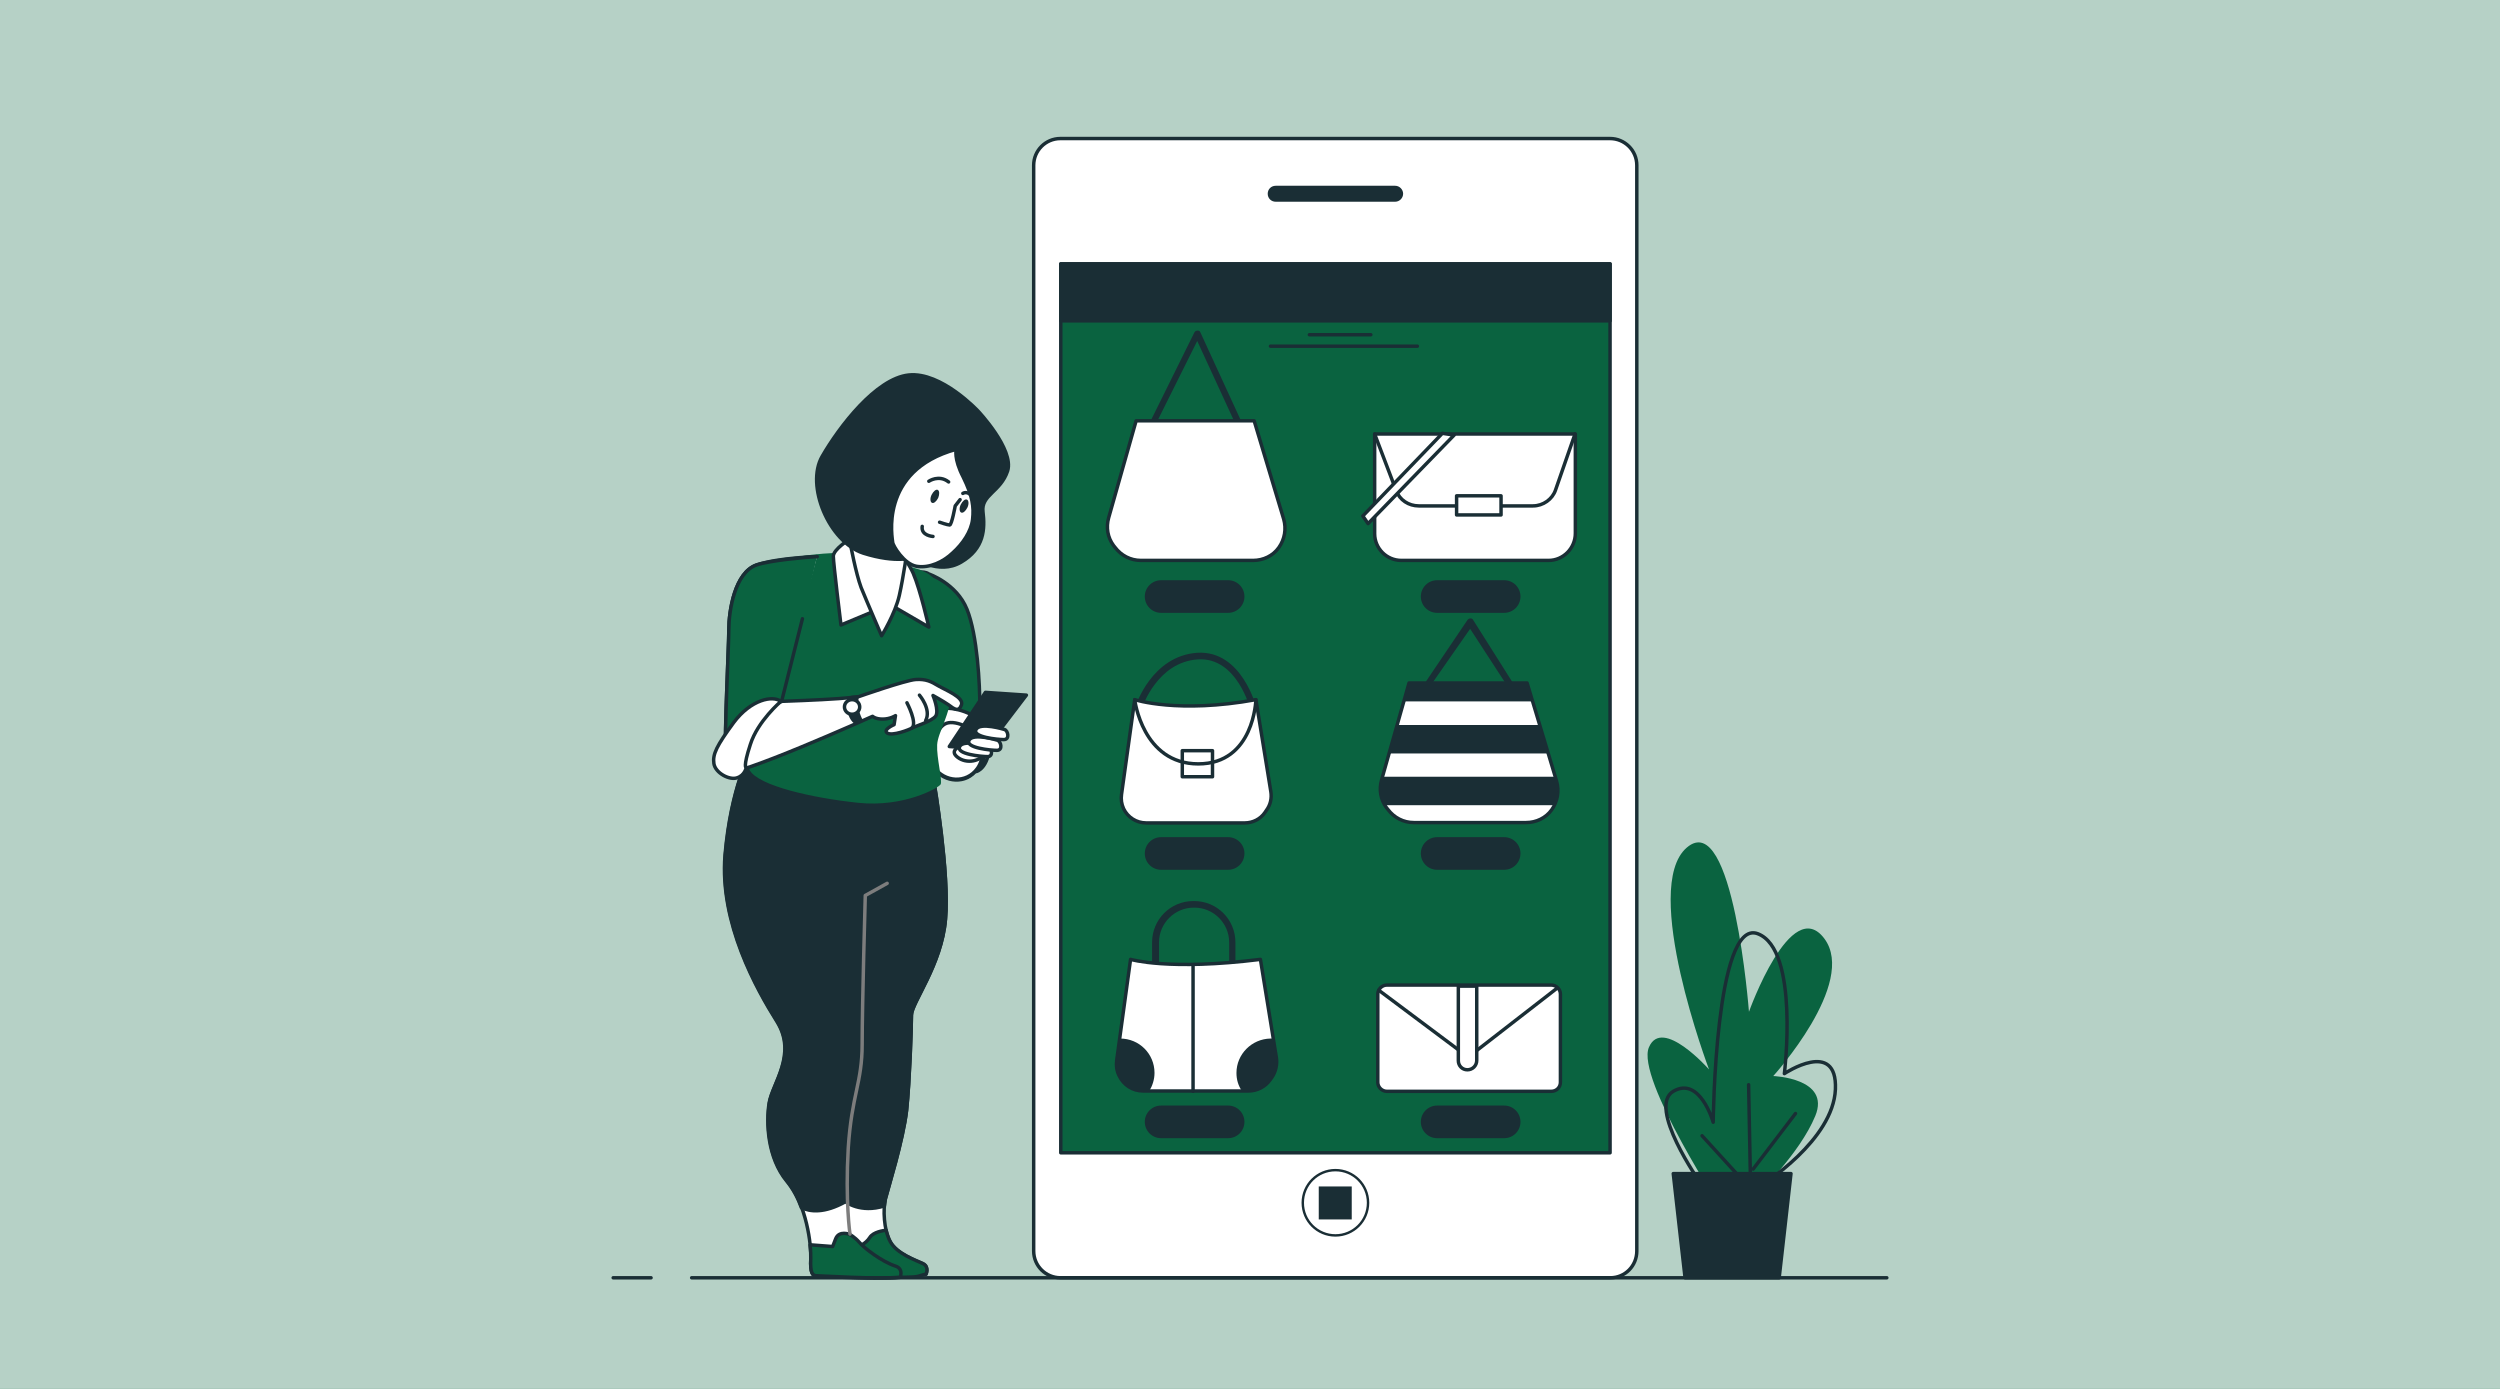 <?xml version="1.0" encoding="utf-8"?>
<!-- Generator: Adobe Illustrator 25.2.0, SVG Export Plug-In . SVG Version: 6.00 Build 0)  -->
<svg version="1.1" id="Layer_1" xmlns="http://www.w3.org/2000/svg" xmlns:xlink="http://www.w3.org/1999/xlink" x="0px" y="0px"
	 viewBox="0 0 720 400" style="enable-background:new 0 0 720 400;" xml:space="preserve">
<style type="text/css">
	.st0{fill:#0A6340;}
	.st1{opacity:0.7;fill:#FFFFFF;}
	.st2{fill:none;stroke:#1A2E35;stroke-linecap:round;stroke-linejoin:round;stroke-miterlimit:10;}
	.st3{fill:#1A2E35;stroke:#1A2E35;stroke-linecap:round;stroke-linejoin:round;stroke-miterlimit:10;}
	.st4{fill:#FFFFFF;stroke:#1A2E35;stroke-linecap:round;stroke-linejoin:round;stroke-miterlimit:10;}
	.st5{fill:#1A2E35;}
	.st6{fill:#FFFFFF;stroke:#1A2E35;stroke-width:0.704;stroke-linecap:round;stroke-linejoin:round;stroke-miterlimit:10;}
	.st7{fill:#0A6340;stroke:#1A2E35;stroke-linecap:round;stroke-linejoin:round;stroke-miterlimit:10;}
	.st8{fill:none;stroke:#7D7D7D;stroke-linecap:round;stroke-linejoin:round;stroke-miterlimit:10;}
</style>
<rect class="st0" width="720" height="400"/>
<rect class="st1" width="720" height="400"/>
<g>
	<g>
		<g>
			<path class="st0" d="M496.6,349.5c0,0-25.6-39-21.7-47.9c3.8-8.9,17.3,6.4,17.3,6.4s-19.8-52.4-6.4-63.9
				c13.4-11.5,17.9,47.3,17.9,47.3s12.1-33.9,21.7-21.1c9.6,12.8-14.7,39.6-14.7,39.6s16.6,0.6,12.1,11.5
				c-4.5,10.9-16.6,22.4-16.6,22.4L496.6,349.5z"/>
			<path class="st2" d="M489.6,340.5c0,0-15.3-21.7-7.7-26.2c7.7-4.5,11.5,8.9,11.5,8.9s0.6-58.8,12.8-54.3
				c12.1,4.5,7.7,40.3,7.7,40.3s15.3-10.2,14.7,4.5c-0.6,14.7-21.1,27.5-21.1,27.5"/>
			<line class="st2" x1="503.6" y1="341.8" x2="490.2" y2="327.1"/>
			<line class="st2" x1="504.3" y1="348.8" x2="503.6" y2="312.4"/>
			<line class="st2" x1="504.9" y1="336.7" x2="517.1" y2="320.7"/>
		</g>
		<polygon class="st3" points="515.8,338 481.9,338 485.3,368 512.4,368 		"/>
	</g>
	<g>
		<path class="st4" d="M463.8,368H305.4c-4.2,0-7.7-3.4-7.7-7.7V47.6c0-4.2,3.4-7.7,7.7-7.7h158.3c4.2,0,7.7,3.4,7.7,7.7v312.7
			C471.4,364.6,468,368,463.8,368z"/>
		<path class="st5" d="M401.8,58.1h-34.4c-1.3,0-2.3-1-2.3-2.3l0,0c0-1.3,1-2.3,2.3-2.3h34.4c1.3,0,2.3,1.1,2.3,2.3l0,0
			C404.1,57,403.1,58.1,401.8,58.1z"/>
		<path class="st6" d="M394,346.4c0-5.2-4.2-9.4-9.4-9.4c-5.2,0-9.4,4.2-9.4,9.4c0,5.2,4.2,9.4,9.4,9.4
			C389.8,355.8,394,351.6,394,346.4z"/>
		<rect x="379.8" y="341.7" class="st5" width="9.5" height="9.5"/>
		<g>
			<rect id="XMLID_2_" x="305.5" y="76" class="st7" width="158.2" height="256"/>
			<rect x="305.5" y="76" class="st3" width="158.2" height="16.4"/>
			<line class="st2" x1="377.1" y1="96.4" x2="394.8" y2="96.4"/>
			<line class="st2" x1="365.9" y1="99.7" x2="408.2" y2="99.7"/>
			<g>
				<g>
					<g>
						<path class="st5" d="M331.1,124.8c-0.1,0-0.3,0-0.4-0.1c-0.5-0.2-0.7-0.8-0.4-1.3L344,95.7c0.2-0.3,0.5-0.5,0.9-0.5
							c0.4,0,0.7,0.2,0.8,0.5l12.5,27.2c0.2,0.5,0,1-0.5,1.2c-0.5,0.2-1,0-1.2-0.5l-11.7-25.4l-12.9,25.9
							C331.8,124.6,331.4,124.8,331.1,124.8z"/>
					</g>
					<path class="st4" d="M327.2,121.2h34l8.5,28.3c0.8,2.8,0.3,5.8-1.4,8.2l0,0c-1.7,2.4-4.5,3.7-7.4,3.7h-32.3
						c-3,0-5.7-1.4-7.5-3.8l-0.4-0.5c-1.7-2.3-2.2-5.2-1.4-8L327.2,121.2z"/>
				</g>
				<g>
					<path class="st4" d="M446,161.4h-42.4c-4.3,0-7.7-3.5-7.7-7.7V125h57.8v28.6C453.7,157.9,450.2,161.4,446,161.4z"/>
					<path class="st2" d="M395.9,125l6.2,16.3c1,2.7,3.6,4.4,6.5,4.4h32.9c2.9,0,5.6-1.9,6.5-4.6l5.6-16.1"/>
					<rect x="419.5" y="142.8" class="st4" width="12.8" height="5.5"/>
					<polygon class="st4" points="415.4,124.8 392.5,148.6 394,150.8 418.8,125.3 					"/>
				</g>
				<path class="st5" d="M353.7,176.5h-19.3c-2.6,0-4.7-2.1-4.7-4.7v0c0-2.6,2.1-4.7,4.7-4.7h19.3c2.6,0,4.7,2.1,4.7,4.7v0
					C358.4,174.4,356.3,176.5,353.7,176.5z"/>
				<path class="st5" d="M433.2,176.5h-19.3c-2.6,0-4.7-2.1-4.7-4.7v0c0-2.6,2.1-4.7,4.7-4.7h19.3c2.6,0,4.7,2.1,4.7,4.7v0
					C437.9,174.4,435.8,176.5,433.2,176.5z"/>
			</g>
			<g>
				<g>
					<g>
						<path class="st5" d="M361,205.1c-0.4,0-0.8-0.3-0.9-0.7c0-0.2-3.8-15.2-15.1-14.5c-11.8,0.8-16,13.8-16.1,14
							c-0.2,0.5-0.7,0.8-1.2,0.6c-0.5-0.2-0.8-0.7-0.6-1.2c0-0.1,4.6-14.4,17.7-15.3c12.9-0.8,17,15.7,17.1,15.9
							c0.1,0.5-0.2,1-0.7,1.1C361.2,205.1,361.1,205.1,361,205.1z"/>
					</g>
					<g>
						<path class="st4" d="M326.8,201.5c0,0,12.5,4.1,34.9,0L366,228c0.3,1.9-0.1,3.8-1.3,5.4l-0.4,0.6c-1.3,1.9-3.5,3-5.8,3h-28.4
							c-2.8,0-5.3-1.6-6.5-4.1l0,0c-0.6-1.3-0.8-2.7-0.6-4.1L326.8,201.5z"/>
						<path class="st2" d="M361.7,201.5c0,0-0.5,18.5-16.6,18.5c-16.1,0-18.3-18.5-18.3-18.5"/>
						<rect x="340.5" y="216.2" class="st2" width="8.7" height="7.5"/>
					</g>
				</g>
				<g>
					<g>
						<path class="st5" d="M409.7,200.3c-0.1,0-0.3,0-0.4-0.1c-0.5-0.2-0.7-0.8-0.4-1.3l13.7-20.3c0.2-0.3,0.5-0.5,0.9-0.5
							c0.4,0,0.7,0.2,0.8,0.5l12.5,19.8c0.2,0.5,0,1-0.5,1.2c-0.5,0.2-1,0-1.2-0.5l-11.7-18l-12.9,18.5
							C410.3,200.1,410,200.3,409.7,200.3z"/>
					</g>
					<path class="st4" d="M405.8,196.7h34l8.5,28.3c0.8,2.8,0.3,5.8-1.4,8.2l0,0c-1.7,2.4-4.5,3.7-7.4,3.7h-32.3
						c-3,0-5.7-1.4-7.5-3.8l-0.4-0.5c-1.7-2.3-2.2-5.2-1.4-8L405.8,196.7z"/>
					<g>
						<polygon class="st5" points="402.4,208.8 400.1,217 445.9,217 443.4,208.8 						"/>
						<path class="st5" d="M397.9,224.7c-0.7,2.4-0.3,5,0.9,7.2h48.8c1.1-2.1,1.3-4.6,0.6-6.9l-0.4-1.3h-49.7L397.9,224.7z"/>
						<polygon class="st5" points="405.8,196.7 404.3,202 441.4,202 439.8,196.7 						"/>
					</g>
				</g>
				<path class="st5" d="M353.7,250.5h-19.3c-2.6,0-4.7-2.1-4.7-4.7v0c0-2.6,2.1-4.7,4.7-4.7h19.3c2.6,0,4.7,2.1,4.7,4.7v0
					C358.4,248.4,356.3,250.5,353.7,250.5z"/>
				<path class="st5" d="M433.2,250.5h-19.3c-2.6,0-4.7-2.1-4.7-4.7v0c0-2.6,2.1-4.7,4.7-4.7h19.3c2.6,0,4.7,2.1,4.7,4.7v0
					C437.9,248.4,435.8,250.5,433.2,250.5z"/>
			</g>
			<g>
				<g>
					<g>
						<path class="st5" d="M332.7,280.8c-0.5,0-0.9-0.4-0.9-0.9v-8.5c0-6.6,5.3-11.9,11.9-11.9h0.2c6.6,0,11.9,5.3,11.9,11.9v8.1
							c0,0.5-0.4,0.9-0.9,0.9c-0.5,0-0.9-0.4-0.9-0.9v-8.1c0-5.5-4.5-10-10-10h-0.2c-5.5,0-10,4.5-10,10v8.5
							C333.7,280.4,333.2,280.8,332.7,280.8z"/>
					</g>
					<g>
						<path class="st4" d="M325.6,276.3c0,0,11,3.3,37.4,0l4.6,28.3c0.3,2-0.2,4.1-1.3,5.7l-0.5,0.7c-1.4,2-3.8,3.2-6.2,3.2h-30.4
							c-3,0-5.6-1.7-6.9-4.4l0,0c-0.7-1.4-0.9-2.9-0.7-4.4L325.6,276.3z"/>
					</g>
					<g>
						<path class="st5" d="M332.5,309c0-5.5-4.4-9.9-9.9-9.9c-0.1,0-0.2,0-0.2,0l-0.9,6.3c-0.2,1.5,0,3,0.7,4.4v0
							c1.3,2.7,4,4.4,6.9,4.4h1.9C331.9,312.7,332.5,310.9,332.5,309z"/>
						<path class="st5" d="M356.1,309c0,1.9,0.5,3.6,1.5,5.1h1.9c2.5,0,4.8-1.2,6.2-3.2l0.5-0.7c1.2-1.7,1.7-3.7,1.3-5.7l-0.9-5.4
							c-0.2,0-0.5,0-0.7,0C360.5,299.2,356.1,303.6,356.1,309z"/>
					</g>
					<line class="st2" x1="343.6" y1="278" x2="343.6" y2="314.3"/>
				</g>
				<g>
					<path class="st4" d="M446.8,314.3h-47.4c-1.4,0-2.6-1.2-2.6-2.6v-25.4c0-1.4,1.2-2.6,2.6-2.6h47.4c1.4,0,2.6,1.2,2.6,2.6v25.4
						C449.4,313.2,448.2,314.3,446.8,314.3z"/>
					<path class="st2" d="M397.1,285.2l23.4,17.5c1.4,1,3.3,1,4.6,0l23.2-18"/>
					<path class="st4" d="M422.6,308.1L422.6,308.1c-1.5,0-2.6-1.2-2.6-2.6V284h5.3v21.4C425.3,306.9,424.1,308.1,422.6,308.1z"/>
				</g>
				<path class="st5" d="M353.7,327.8h-19.3c-2.6,0-4.7-2.1-4.7-4.7l0,0c0-2.6,2.1-4.7,4.7-4.7h19.3c2.6,0,4.7,2.1,4.7,4.7l0,0
					C358.4,325.7,356.3,327.8,353.7,327.8z"/>
				<path class="st5" d="M433.2,327.8h-19.3c-2.6,0-4.7-2.1-4.7-4.7l0,0c0-2.6,2.1-4.7,4.7-4.7h19.3c2.6,0,4.7,2.1,4.7,4.7l0,0
					C437.9,325.7,435.8,327.8,433.2,327.8z"/>
			</g>
		</g>
	</g>
	<g>
		<g>
			<path class="st4" d="M216.2,216.7c0,0-5.6,9.8-7.3,29.5c-1.6,19.6,9.1,38.6,15,48c5.8,9.4-1.4,17.8-2.3,23.4
				c-0.9,5.6-0.5,15.7,5.1,22.5c5.6,6.8,7,18.5,6.8,22.5c-0.2,4,0.5,4.9,1.6,4.9c1.2,0,22.5,1.4,26,0l5.6-0.5c0,0,0.9-2.1-0.9-3
				s-7.5-2.8-9.4-6.3c-1.9-3.5-2.1-9.6-1.4-12.4c0.7-2.8,5.1-16.8,6.1-25.5c0.9-8.7,1.4-23.9,1.4-27.4c0-3.5,8.7-14.5,9.8-27.6
				c1.2-13.1-3.3-39.5-3.3-39.5L216.2,216.7z"/>
			<path class="st7" d="M265.8,363.9c-1.9-0.9-7.5-2.8-9.4-6.3c-0.5-0.9-0.9-2.1-1.2-3.3c-0.8,0.1-3.7,0.5-4.7,2.1
				c-1.2,1.9-3.3,2.6-3.3,2.6l-5.1-0.5c0,0-0.2,4.9,0.7,7.3c0.3,0.6-0.9,0.9,0.1,1.6c6.6,0.2,18.4,0.8,21.4,0.2l2.4-0.7
				C266.7,366.9,267.7,364.8,265.8,363.9z"/>
			<path class="st7" d="M257.8,364.6c-3.7-1.2-8.9-5.1-10.3-6.8c-1.4-1.6-2.8-2.3-2.8-2.3s-3-1.2-4,1.2c-0.9,2.3-0.9,2.3-0.9,2.3
				l-6.5-0.5c0.2,1.7,0.2,3.1,0.2,4c-0.2,4,0.5,4.9,1.6,4.9c1,0,18.1,1.1,24.2,0.4C259.7,366.4,259.5,365.1,257.8,364.6z"/>
			<path class="st3" d="M255,345.2c0.7-2.8,5.1-16.8,6.1-25.5c0.9-8.7,1.4-23.9,1.4-27.4c0-3.5,8.7-14.5,9.8-27.6
				c1.2-13.1-3.3-39.5-3.3-39.5l-52.9-8.4c0,0-5.6,9.8-7.3,29.5c-1.6,19.6,9.1,38.6,15,48c5.8,9.4-1.4,17.8-2.3,23.4
				c-0.9,5.6-0.5,15.7,5.1,22.5c1.8,2.2,3.2,4.8,4.2,7.6c2.5,1.2,6.6,1.7,12.7-1.7c0,0,4.3,3.4,11.2,1.2
				C254.8,346.4,254.9,345.7,255,345.2z"/>
			<path class="st8" d="M255.5,254.4l-6.3,3.5c0,0-0.9,31.6-0.9,42.8c0,11.2-3,14.5-4,29.9c-0.9,15.4,0.5,24.8,0.5,24.8"/>
		</g>
		<path class="st7" d="M267.5,165.3c0,0,8,2.7,11,10.2s3.7,21.4,3.7,28.5c0,7.1,2.4,13-0.8,17.5c-3.1,4.5-9.4,3.9-12.4-0.2
			c-2.9-4.1-2.6-6.7-1.4-15.9c1.2-9.2,0.8-26.9-0.2-30.4c-1-3.5-4.5-9.8-4.5-9.8S265.8,164.1,267.5,165.3z"/>
		<path class="st4" d="M282.6,209.5c-0.2-0.3-0.5-0.5-0.8-0.8c-5.6-4.5-11.1-2.4-11.1-2.4l-3.6,4.1c-0.6,5.2-0.3,7.5,2,10.7
			c2.9,4.1,9.2,4.7,12.4,0.2C283.7,218.2,283.1,214.1,282.6,209.5z"/>
		<path class="st4" d="M268.3,215.2c0,0,1.4-5.9,4.3-6.9c2.9-1,8.6,1.8,10.6,5.3c2,3.5-2,8.6-2,8.6s3.5-0.8,3.9-8
			c0.4-7.3-7.9-10-11.8-10.2C269.5,203.8,267.3,212.4,268.3,215.2z"/>
		<path class="st0" d="M272,179.6c0.8,2.7,2.2,12.2,2,19.2c-0.2,7.1-3.9,12-4.1,15.7c-0.2,3.7,1.6,10.4,1,11.4s-10.6,6.7-23.8,5.3
			c-13.2-1.4-28.7-4.9-31.2-9.4c-2.6-4.5,2.6-36.1,2.7-39.7c0.2-3.5,3.3-19.2,9.4-21.2c6.1-2,20.4-1.8,20.4-1.8s15.7,4.7,16.3,4.9
			c0.6,0.2-2.6-1.2,1.8,0.8c4.3,2,5.1,8,5.3,9"/>
		<path class="st4" d="M244.7,155.3c0,0-4.7,2.9-4.7,4.9c0,2,2.2,19.8,2.2,19.8l14.1-5.9l11.2,6.5c0,0-2.4-10.6-4.5-15.5
			c-2.2-4.9-5.9-8.4-10.6-10C247.7,153.5,244.7,155.3,244.7,155.3z"/>
		<path class="st4" d="M244.9,156.6c0,0,1.6,8.6,3.1,12.6c2,4.9,5.9,13.9,5.9,13.9s3.9-6.3,5.1-11.6c1.2-5.3,2.4-13.9,2.4-13.9
			s-13.2-3.7-13.7-4.1C247.1,153.1,244.2,154.7,244.9,156.6z"/>
		<g>
			<path class="st3" d="M281.7,118.4c0,0-10.6-11.4-20-10.4s-20,14.9-24.9,23.4c-4.9,8.4,2,24.7,11.8,27.9
				c9.8,3.1,14.5,1.2,14.5,1.2s7.1,5.3,13.7,1.4c6.7-3.9,6.9-9.6,6.3-14.5c-0.6-4.9,5.1-5.7,7.1-11.8
				C292.1,129.4,281.7,118.4,281.7,118.4z"/>
			<g>
				<path class="st4" d="M275.4,129.4c0,0-0.8,2.6,2,8c2.7,5.5,3.1,8.6,2.7,12.2c-0.4,3.5-2.9,7.1-5.7,9.6
					c-2.7,2.6-6.7,4.5-10.4,3.9c-3.7-0.6-6.9-6.1-6.9-6.9C257.1,155.5,252.8,135.6,275.4,129.4z"/>
				<path class="st2" d="M276.5,143.9l-1.4,1.8c0,0-1,5.5-1.6,5.5s-2.9-0.8-2.9-0.8"/>
				<path class="st2" d="M268.7,154.5c0,0-3.5-0.2-3.1-2.9"/>
				<path class="st5" d="M270.2,143.4c-0.5,1-1.3,1.7-1.8,1.4c-0.5-0.2-0.6-1.3-0.1-2.3c0.5-1,1.3-1.7,1.8-1.4
					C270.6,141.4,270.6,142.4,270.2,143.4z"/>
				<path class="st5" d="M278.6,146.2c-0.5,1-1.3,1.7-1.8,1.4c-0.5-0.2-0.6-1.3-0.1-2.3c0.5-1,1.3-1.7,1.8-1.4
					C279,144.1,279.1,145.2,278.6,146.2z"/>
				<path class="st2" d="M267.5,138.6c0,0,2.9-2,5.7,0.2"/>
				<path class="st2" d="M277.3,142.1c0,0,1.2-0.8,2.4,0.6"/>
			</g>
		</g>
		<g>
			<path class="st4" d="M235.3,160.3c0,0-11.1,0.3-17.4,2.4c-6.3,2.2-8,13.2-8,18.7c0,5.5-1.8,38.5-0.6,40.8
				c1.2,2.4,42-15.9,42-15.9s0.8,0.8,2.9,0.8c2.2,0,3.7-1,3.7-1l-0.4,2.6c0,0-3.3,1.4-2,2.4c1.4,1,6.5-1,7.1-1.4
				c0.6-0.4,5.9-2,6.9-3.5c1-1.6-0.8-5.9-0.8-5.9s2.9,1.6,4.5,2.7c1.6,1.2,2.9,2.2,3.7,0c0.8-2.2-4.7-4.3-6.7-5.5
				c-2-1.2-3.5-2-6.5-1.8c-2.9,0.2-16.3,4.9-16.3,4.9s-0.8,0.2-5.9,0.6c-5.2,0.4-16.7,0.8-16.7,0.8l5.1-21.6"/>
			<g>
				<path class="st5" d="M244.1,200.8c0,0-1.1,5,1.9,7.6l2.6-0.8c0,0-2.4-4-1.1-7C247.7,200.2,245.1,200.1,244.1,200.8z"/>
				<ellipse class="st4" cx="245.4" cy="203.6" rx="2.2" ry="2.1"/>
			</g>
			<path class="st2" d="M261.2,202.4c0,0,3.1,5.9,1.4,7.3"/>
			<path class="st2" d="M264.8,200.2c0,0,3.5,4.1,1.8,7.3"/>
		</g>
		<path class="st7" d="M235.3,160.3c-3.5,0.2-13.5,1.1-17.4,2.4c-6.3,2.2-8,13.2-8,18.7c0,4.7-1.3,29-0.9,37.8
			c3.7-12.6,16.1-17.2,16.1-17.2l6-23.8"/>
		<path class="st4" d="M224.9,202c0,0-6.7,5.7-8.8,12.4c-2.2,6.7-1.2,6.7-1.2,6.7s-0.4,2.2-2.6,2.9c-2.2,0.8-6.3-1.4-6.7-4.1
			c-0.4-2.7,0.8-5.1,5.7-11.8C216.3,201.4,222.6,200.2,224.9,202z"/>
		<g>
			<polygon class="st3" points="283.8,199.4 273.4,215 283.8,215.7 295.6,200.2 			"/>
			<g>
				<path class="st4" d="M276.4,215c0,0-3.1,1.2-0.6,3.1c2.6,2,6.7,1.2,8-1.4C285.2,214.2,276.4,215,276.4,215z"/>
				<path class="st4" d="M284.6,215c0,0-7.1-2.2-8.2,0c-1.2,2.2,6.3,2.9,8,2.9C286.2,217.9,285.6,215.4,284.6,215z"/>
				<path class="st4" d="M287.3,213.2c0,0-7.1-2.2-8.2,0c-1.2,2.2,6.3,2.9,8,2.9C288.9,216.1,288.3,213.6,287.3,213.2z"/>
				<path class="st4" d="M289.3,210.1c0,0-7.1-2.2-8.2,0c-1.2,2.2,6.3,2.9,8,2.9C290.9,213,290.3,210.4,289.3,210.1z"/>
			</g>
		</g>
	</g>
	<g>
		<line class="st2" x1="199.2" y1="368" x2="543.4" y2="368"/>
		<line class="st2" x1="176.6" y1="368" x2="187.5" y2="368"/>
	</g>
</g>
</svg>
